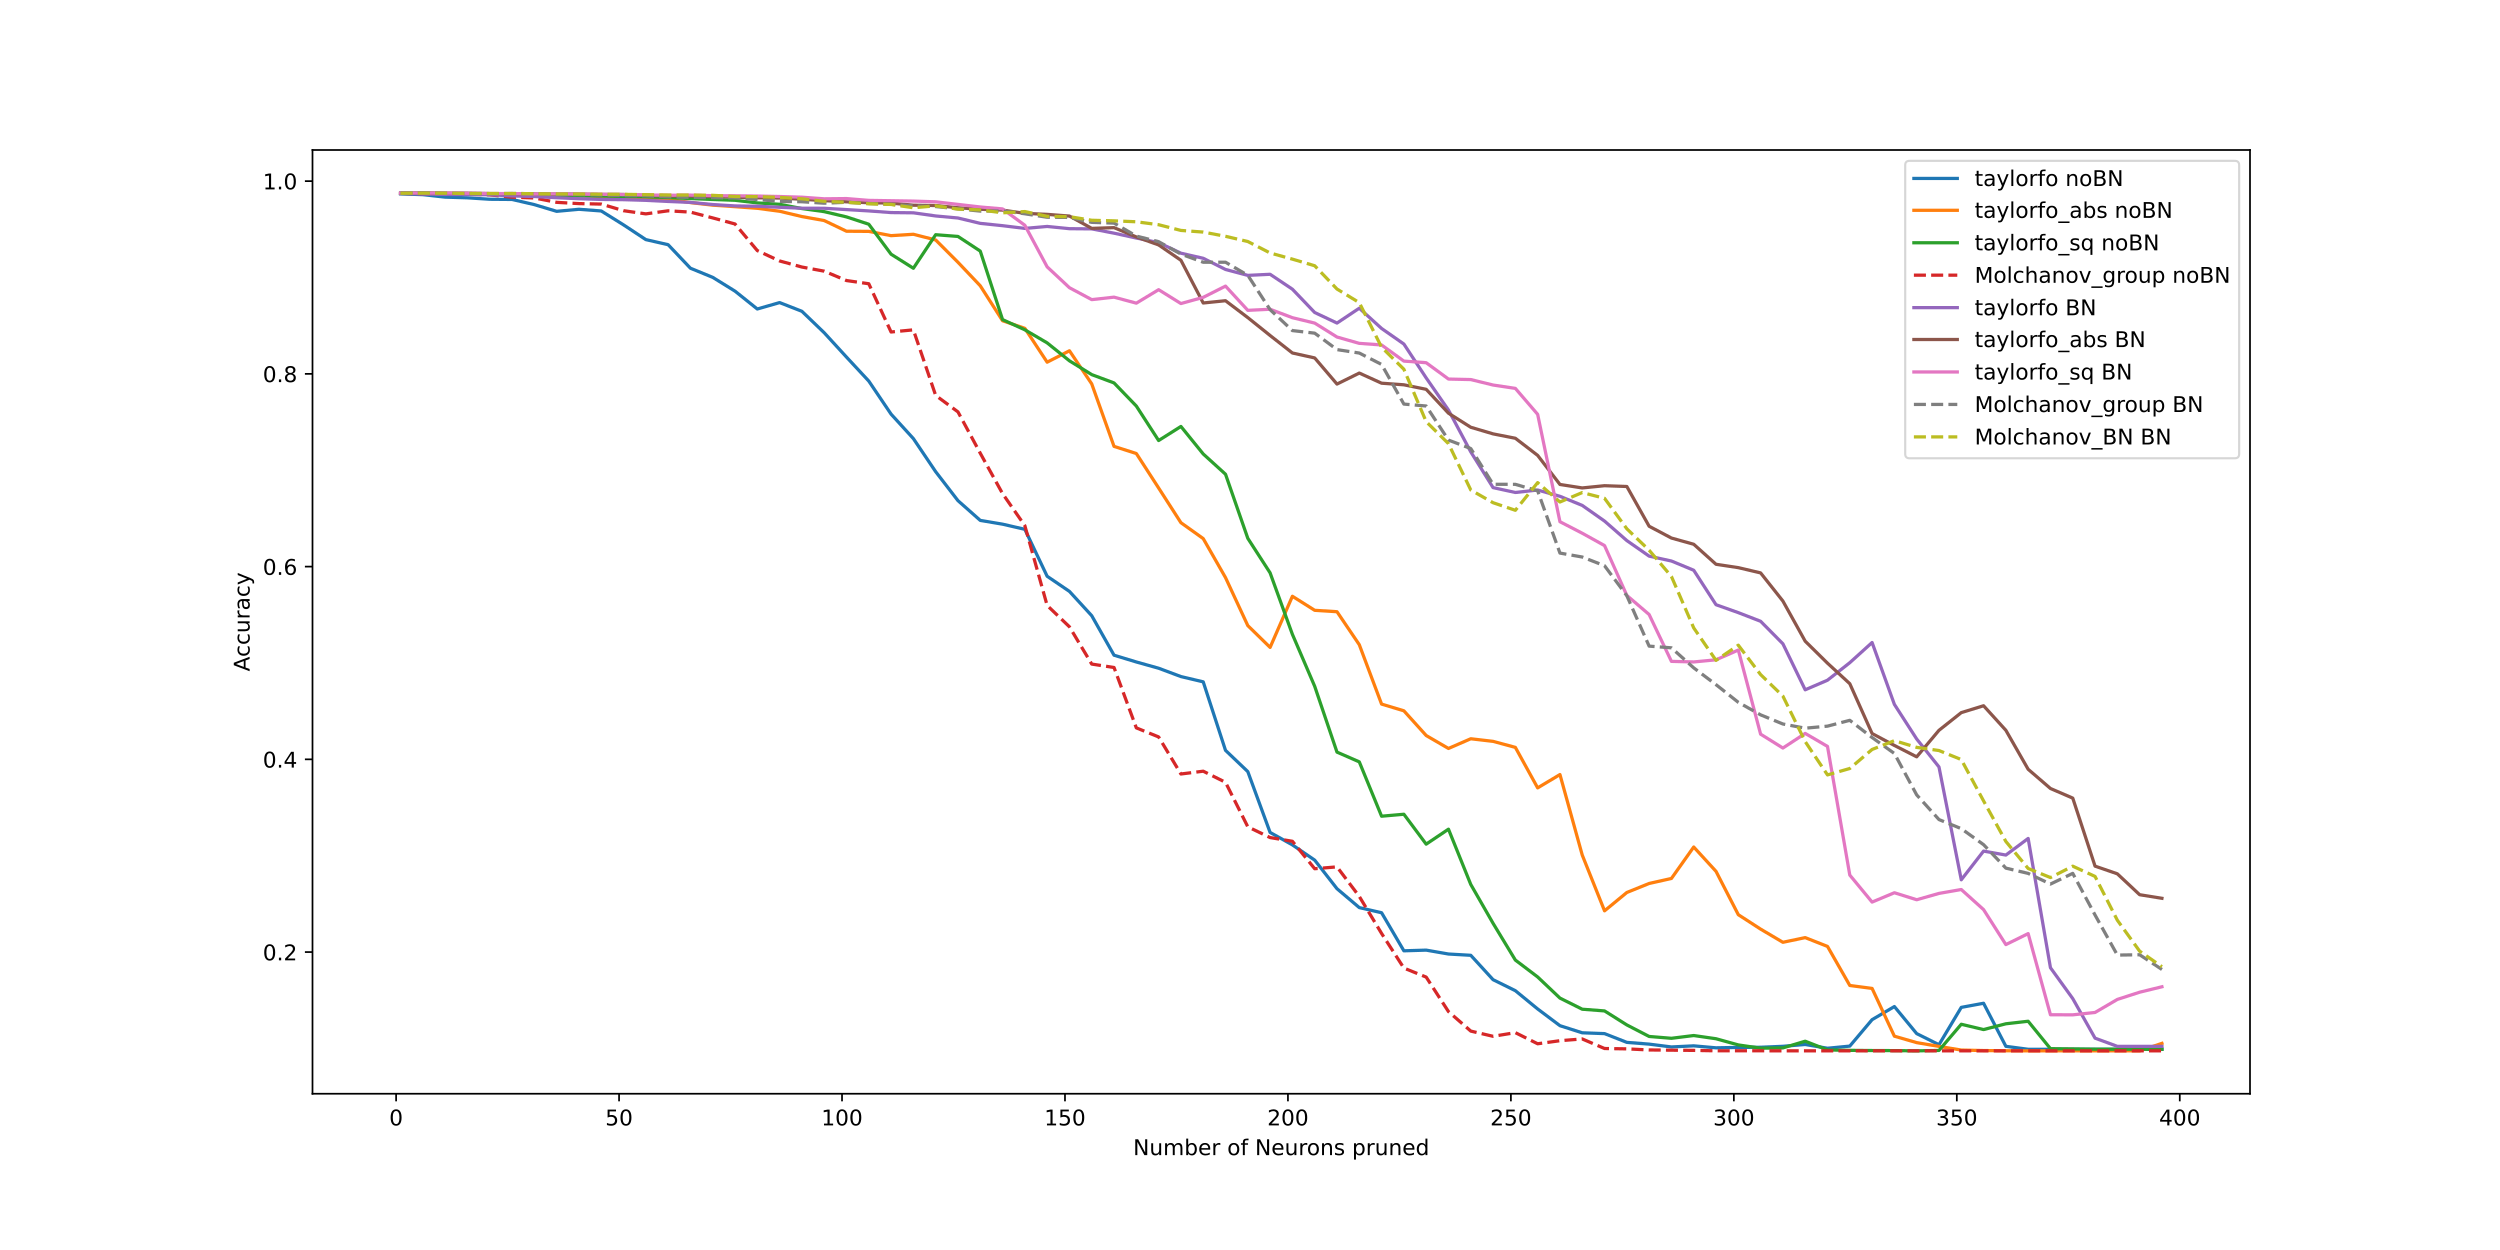 <?xml version="1.0" encoding="utf-8" standalone="no"?>
<!DOCTYPE svg PUBLIC "-//W3C//DTD SVG 1.1//EN"
  "http://www.w3.org/Graphics/SVG/1.1/DTD/svg11.dtd">
<!-- Created with matplotlib (https://matplotlib.org/) -->
<svg height="576pt" version="1.1" viewBox="0 0 1152 576" width="1152pt" xmlns="http://www.w3.org/2000/svg" xmlns:xlink="http://www.w3.org/1999/xlink">
 <defs>
  <style type="text/css">
*{stroke-linecap:butt;stroke-linejoin:round;}
  </style>
 </defs>
 <g id="figure_1">
  <g id="patch_1">
   <path d="M 0 576 
L 1152 576 
L 1152 0 
L 0 0 
z
" style="fill:#ffffff;"/>
  </g>
  <g id="axes_1">
   <g id="patch_2">
    <path d="M 144 504 
L 1036.8 504 
L 1036.8 69.12 
L 144 69.12 
z
" style="fill:#ffffff;"/>
   </g>
   <g id="matplotlib.axis_1">
    <g id="xtick_1">
     <g id="line2d_1">
      <defs>
       <path d="M 0 0 
L 0 3.5 
" id="mf70b13ac84" style="stroke:#000000;stroke-width:0.8;"/>
      </defs>
      <g>
       <use style="stroke:#000000;stroke-width:0.8;" x="182.527" xlink:href="#mf70b13ac84" y="504"/>
      </g>
     </g>
     <g id="text_1">
      <!-- 0 -->
      <defs>
       <path d="M 31.781 66.406 
Q 24.172 66.406 20.328 58.906 
Q 16.5 51.422 16.5 36.375 
Q 16.5 21.391 20.328 13.891 
Q 24.172 6.391 31.781 6.391 
Q 39.453 6.391 43.281 13.891 
Q 47.125 21.391 47.125 36.375 
Q 47.125 51.422 43.281 58.906 
Q 39.453 66.406 31.781 66.406 
z
M 31.781 74.219 
Q 44.047 74.219 50.516 64.516 
Q 56.984 54.828 56.984 36.375 
Q 56.984 17.969 50.516 8.266 
Q 44.047 -1.422 31.781 -1.422 
Q 19.531 -1.422 13.062 8.266 
Q 6.594 17.969 6.594 36.375 
Q 6.594 54.828 13.062 64.516 
Q 19.531 74.219 31.781 74.219 
z
" id="DejaVuSans-48"/>
      </defs>
      <g transform="translate(179.346 518.598)scale(0.1 -0.1)">
       <use xlink:href="#DejaVuSans-48"/>
      </g>
     </g>
    </g>
    <g id="xtick_2">
     <g id="line2d_2">
      <g>
       <use style="stroke:#000000;stroke-width:0.8;" x="285.266" xlink:href="#mf70b13ac84" y="504"/>
      </g>
     </g>
     <g id="text_2">
      <!-- 50 -->
      <defs>
       <path d="M 10.797 72.906 
L 49.516 72.906 
L 49.516 64.594 
L 19.828 64.594 
L 19.828 46.734 
Q 21.969 47.469 24.109 47.828 
Q 26.266 48.188 28.422 48.188 
Q 40.625 48.188 47.75 41.5 
Q 54.891 34.812 54.891 23.391 
Q 54.891 11.625 47.562 5.094 
Q 40.234 -1.422 26.906 -1.422 
Q 22.312 -1.422 17.547 -0.641 
Q 12.797 0.141 7.719 1.703 
L 7.719 11.625 
Q 12.109 9.234 16.797 8.062 
Q 21.484 6.891 26.703 6.891 
Q 35.156 6.891 40.078 11.328 
Q 45.016 15.766 45.016 23.391 
Q 45.016 31 40.078 35.438 
Q 35.156 39.891 26.703 39.891 
Q 22.75 39.891 18.812 39.016 
Q 14.891 38.141 10.797 36.281 
z
" id="DejaVuSans-53"/>
      </defs>
      <g transform="translate(278.903 518.598)scale(0.1 -0.1)">
       <use xlink:href="#DejaVuSans-53"/>
       <use x="63.623" xlink:href="#DejaVuSans-48"/>
      </g>
     </g>
    </g>
    <g id="xtick_3">
     <g id="line2d_3">
      <g>
       <use style="stroke:#000000;stroke-width:0.8;" x="388.005" xlink:href="#mf70b13ac84" y="504"/>
      </g>
     </g>
     <g id="text_3">
      <!-- 100 -->
      <defs>
       <path d="M 12.406 8.297 
L 28.516 8.297 
L 28.516 63.922 
L 10.984 60.406 
L 10.984 69.391 
L 28.422 72.906 
L 38.281 72.906 
L 38.281 8.297 
L 54.391 8.297 
L 54.391 0 
L 12.406 0 
z
" id="DejaVuSans-49"/>
      </defs>
      <g transform="translate(378.461 518.598)scale(0.1 -0.1)">
       <use xlink:href="#DejaVuSans-49"/>
       <use x="63.623" xlink:href="#DejaVuSans-48"/>
       <use x="127.246" xlink:href="#DejaVuSans-48"/>
      </g>
     </g>
    </g>
    <g id="xtick_4">
     <g id="line2d_4">
      <g>
       <use style="stroke:#000000;stroke-width:0.8;" x="490.743" xlink:href="#mf70b13ac84" y="504"/>
      </g>
     </g>
     <g id="text_4">
      <!-- 150 -->
      <g transform="translate(481.2 518.598)scale(0.1 -0.1)">
       <use xlink:href="#DejaVuSans-49"/>
       <use x="63.623" xlink:href="#DejaVuSans-53"/>
       <use x="127.246" xlink:href="#DejaVuSans-48"/>
      </g>
     </g>
    </g>
    <g id="xtick_5">
     <g id="line2d_5">
      <g>
       <use style="stroke:#000000;stroke-width:0.8;" x="593.482" xlink:href="#mf70b13ac84" y="504"/>
      </g>
     </g>
     <g id="text_5">
      <!-- 200 -->
      <defs>
       <path d="M 19.188 8.297 
L 53.609 8.297 
L 53.609 0 
L 7.328 0 
L 7.328 8.297 
Q 12.938 14.109 22.625 23.891 
Q 32.328 33.688 34.812 36.531 
Q 39.547 41.844 41.422 45.531 
Q 43.312 49.219 43.312 52.781 
Q 43.312 58.594 39.234 62.25 
Q 35.156 65.922 28.609 65.922 
Q 23.969 65.922 18.812 64.312 
Q 13.672 62.703 7.812 59.422 
L 7.812 69.391 
Q 13.766 71.781 18.938 73 
Q 24.125 74.219 28.422 74.219 
Q 39.75 74.219 46.484 68.547 
Q 53.219 62.891 53.219 53.422 
Q 53.219 48.922 51.531 44.891 
Q 49.859 40.875 45.406 35.406 
Q 44.188 33.984 37.641 27.219 
Q 31.109 20.453 19.188 8.297 
z
" id="DejaVuSans-50"/>
      </defs>
      <g transform="translate(583.938 518.598)scale(0.1 -0.1)">
       <use xlink:href="#DejaVuSans-50"/>
       <use x="63.623" xlink:href="#DejaVuSans-48"/>
       <use x="127.246" xlink:href="#DejaVuSans-48"/>
      </g>
     </g>
    </g>
    <g id="xtick_6">
     <g id="line2d_6">
      <g>
       <use style="stroke:#000000;stroke-width:0.8;" x="696.221" xlink:href="#mf70b13ac84" y="504"/>
      </g>
     </g>
     <g id="text_6">
      <!-- 250 -->
      <g transform="translate(686.677 518.598)scale(0.1 -0.1)">
       <use xlink:href="#DejaVuSans-50"/>
       <use x="63.623" xlink:href="#DejaVuSans-53"/>
       <use x="127.246" xlink:href="#DejaVuSans-48"/>
      </g>
     </g>
    </g>
    <g id="xtick_7">
     <g id="line2d_7">
      <g>
       <use style="stroke:#000000;stroke-width:0.8;" x="798.96" xlink:href="#mf70b13ac84" y="504"/>
      </g>
     </g>
     <g id="text_7">
      <!-- 300 -->
      <defs>
       <path d="M 40.578 39.312 
Q 47.656 37.797 51.625 33 
Q 55.609 28.219 55.609 21.188 
Q 55.609 10.406 48.188 4.484 
Q 40.766 -1.422 27.094 -1.422 
Q 22.516 -1.422 17.656 -0.516 
Q 12.797 0.391 7.625 2.203 
L 7.625 11.719 
Q 11.719 9.328 16.594 8.109 
Q 21.484 6.891 26.812 6.891 
Q 36.078 6.891 40.938 10.547 
Q 45.797 14.203 45.797 21.188 
Q 45.797 27.641 41.281 31.266 
Q 36.766 34.906 28.719 34.906 
L 20.219 34.906 
L 20.219 43.016 
L 29.109 43.016 
Q 36.375 43.016 40.234 45.922 
Q 44.094 48.828 44.094 54.297 
Q 44.094 59.906 40.109 62.906 
Q 36.141 65.922 28.719 65.922 
Q 24.656 65.922 20.016 65.031 
Q 15.375 64.156 9.812 62.312 
L 9.812 71.094 
Q 15.438 72.656 20.344 73.438 
Q 25.25 74.219 29.594 74.219 
Q 40.828 74.219 47.359 69.109 
Q 53.906 64.016 53.906 55.328 
Q 53.906 49.266 50.438 45.094 
Q 46.969 40.922 40.578 39.312 
z
" id="DejaVuSans-51"/>
      </defs>
      <g transform="translate(789.416 518.598)scale(0.1 -0.1)">
       <use xlink:href="#DejaVuSans-51"/>
       <use x="63.623" xlink:href="#DejaVuSans-48"/>
       <use x="127.246" xlink:href="#DejaVuSans-48"/>
      </g>
     </g>
    </g>
    <g id="xtick_8">
     <g id="line2d_8">
      <g>
       <use style="stroke:#000000;stroke-width:0.8;" x="901.699" xlink:href="#mf70b13ac84" y="504"/>
      </g>
     </g>
     <g id="text_8">
      <!-- 350 -->
      <g transform="translate(892.155 518.598)scale(0.1 -0.1)">
       <use xlink:href="#DejaVuSans-51"/>
       <use x="63.623" xlink:href="#DejaVuSans-53"/>
       <use x="127.246" xlink:href="#DejaVuSans-48"/>
      </g>
     </g>
    </g>
    <g id="xtick_9">
     <g id="line2d_9">
      <g>
       <use style="stroke:#000000;stroke-width:0.8;" x="1004.437" xlink:href="#mf70b13ac84" y="504"/>
      </g>
     </g>
     <g id="text_9">
      <!-- 400 -->
      <defs>
       <path d="M 37.797 64.312 
L 12.891 25.391 
L 37.797 25.391 
z
M 35.203 72.906 
L 47.609 72.906 
L 47.609 25.391 
L 58.016 25.391 
L 58.016 17.188 
L 47.609 17.188 
L 47.609 0 
L 37.797 0 
L 37.797 17.188 
L 4.891 17.188 
L 4.891 26.703 
z
" id="DejaVuSans-52"/>
      </defs>
      <g transform="translate(994.894 518.598)scale(0.1 -0.1)">
       <use xlink:href="#DejaVuSans-52"/>
       <use x="63.623" xlink:href="#DejaVuSans-48"/>
       <use x="127.246" xlink:href="#DejaVuSans-48"/>
      </g>
     </g>
    </g>
    <g id="text_10">
     <!-- Number of Neurons pruned -->
     <defs>
      <path d="M 9.812 72.906 
L 23.094 72.906 
L 55.422 11.922 
L 55.422 72.906 
L 64.984 72.906 
L 64.984 0 
L 51.703 0 
L 19.391 60.984 
L 19.391 0 
L 9.812 0 
z
" id="DejaVuSans-78"/>
      <path d="M 8.5 21.578 
L 8.5 54.688 
L 17.484 54.688 
L 17.484 21.922 
Q 17.484 14.156 20.5 10.266 
Q 23.531 6.391 29.594 6.391 
Q 36.859 6.391 41.078 11.031 
Q 45.312 15.672 45.312 23.688 
L 45.312 54.688 
L 54.297 54.688 
L 54.297 0 
L 45.312 0 
L 45.312 8.406 
Q 42.047 3.422 37.719 1 
Q 33.406 -1.422 27.688 -1.422 
Q 18.266 -1.422 13.375 4.438 
Q 8.5 10.297 8.5 21.578 
z
M 31.109 56 
z
" id="DejaVuSans-117"/>
      <path d="M 52 44.188 
Q 55.375 50.25 60.062 53.125 
Q 64.75 56 71.094 56 
Q 79.641 56 84.281 50.016 
Q 88.922 44.047 88.922 33.016 
L 88.922 0 
L 79.891 0 
L 79.891 32.719 
Q 79.891 40.578 77.094 44.375 
Q 74.312 48.188 68.609 48.188 
Q 61.625 48.188 57.562 43.547 
Q 53.516 38.922 53.516 30.906 
L 53.516 0 
L 44.484 0 
L 44.484 32.719 
Q 44.484 40.625 41.703 44.406 
Q 38.922 48.188 33.109 48.188 
Q 26.219 48.188 22.156 43.531 
Q 18.109 38.875 18.109 30.906 
L 18.109 0 
L 9.078 0 
L 9.078 54.688 
L 18.109 54.688 
L 18.109 46.188 
Q 21.188 51.219 25.484 53.609 
Q 29.781 56 35.688 56 
Q 41.656 56 45.828 52.969 
Q 50 49.953 52 44.188 
z
" id="DejaVuSans-109"/>
      <path d="M 48.688 27.297 
Q 48.688 37.203 44.609 42.844 
Q 40.531 48.484 33.406 48.484 
Q 26.266 48.484 22.188 42.844 
Q 18.109 37.203 18.109 27.297 
Q 18.109 17.391 22.188 11.75 
Q 26.266 6.109 33.406 6.109 
Q 40.531 6.109 44.609 11.75 
Q 48.688 17.391 48.688 27.297 
z
M 18.109 46.391 
Q 20.953 51.266 25.266 53.625 
Q 29.594 56 35.594 56 
Q 45.562 56 51.781 48.094 
Q 58.016 40.188 58.016 27.297 
Q 58.016 14.406 51.781 6.484 
Q 45.562 -1.422 35.594 -1.422 
Q 29.594 -1.422 25.266 0.953 
Q 20.953 3.328 18.109 8.203 
L 18.109 0 
L 9.078 0 
L 9.078 75.984 
L 18.109 75.984 
z
" id="DejaVuSans-98"/>
      <path d="M 56.203 29.594 
L 56.203 25.203 
L 14.891 25.203 
Q 15.484 15.922 20.484 11.062 
Q 25.484 6.203 34.422 6.203 
Q 39.594 6.203 44.453 7.469 
Q 49.312 8.734 54.109 11.281 
L 54.109 2.781 
Q 49.266 0.734 44.188 -0.344 
Q 39.109 -1.422 33.891 -1.422 
Q 20.797 -1.422 13.156 6.188 
Q 5.516 13.812 5.516 26.812 
Q 5.516 40.234 12.766 48.109 
Q 20.016 56 32.328 56 
Q 43.359 56 49.781 48.891 
Q 56.203 41.797 56.203 29.594 
z
M 47.219 32.234 
Q 47.125 39.594 43.094 43.984 
Q 39.062 48.391 32.422 48.391 
Q 24.906 48.391 20.391 44.141 
Q 15.875 39.891 15.188 32.172 
z
" id="DejaVuSans-101"/>
      <path d="M 41.109 46.297 
Q 39.594 47.172 37.812 47.578 
Q 36.031 48 33.891 48 
Q 26.266 48 22.188 43.047 
Q 18.109 38.094 18.109 28.812 
L 18.109 0 
L 9.078 0 
L 9.078 54.688 
L 18.109 54.688 
L 18.109 46.188 
Q 20.953 51.172 25.484 53.578 
Q 30.031 56 36.531 56 
Q 37.453 56 38.578 55.875 
Q 39.703 55.766 41.062 55.516 
z
" id="DejaVuSans-114"/>
      <path id="DejaVuSans-32"/>
      <path d="M 30.609 48.391 
Q 23.391 48.391 19.188 42.75 
Q 14.984 37.109 14.984 27.297 
Q 14.984 17.484 19.156 11.844 
Q 23.344 6.203 30.609 6.203 
Q 37.797 6.203 41.984 11.859 
Q 46.188 17.531 46.188 27.297 
Q 46.188 37.016 41.984 42.703 
Q 37.797 48.391 30.609 48.391 
z
M 30.609 56 
Q 42.328 56 49.016 48.375 
Q 55.719 40.766 55.719 27.297 
Q 55.719 13.875 49.016 6.219 
Q 42.328 -1.422 30.609 -1.422 
Q 18.844 -1.422 12.172 6.219 
Q 5.516 13.875 5.516 27.297 
Q 5.516 40.766 12.172 48.375 
Q 18.844 56 30.609 56 
z
" id="DejaVuSans-111"/>
      <path d="M 37.109 75.984 
L 37.109 68.5 
L 28.516 68.5 
Q 23.688 68.5 21.797 66.547 
Q 19.922 64.594 19.922 59.516 
L 19.922 54.688 
L 34.719 54.688 
L 34.719 47.703 
L 19.922 47.703 
L 19.922 0 
L 10.891 0 
L 10.891 47.703 
L 2.297 47.703 
L 2.297 54.688 
L 10.891 54.688 
L 10.891 58.5 
Q 10.891 67.625 15.141 71.797 
Q 19.391 75.984 28.609 75.984 
z
" id="DejaVuSans-102"/>
      <path d="M 54.891 33.016 
L 54.891 0 
L 45.906 0 
L 45.906 32.719 
Q 45.906 40.484 42.875 44.328 
Q 39.844 48.188 33.797 48.188 
Q 26.516 48.188 22.312 43.547 
Q 18.109 38.922 18.109 30.906 
L 18.109 0 
L 9.078 0 
L 9.078 54.688 
L 18.109 54.688 
L 18.109 46.188 
Q 21.344 51.125 25.703 53.562 
Q 30.078 56 35.797 56 
Q 45.219 56 50.047 50.172 
Q 54.891 44.344 54.891 33.016 
z
" id="DejaVuSans-110"/>
      <path d="M 44.281 53.078 
L 44.281 44.578 
Q 40.484 46.531 36.375 47.5 
Q 32.281 48.484 27.875 48.484 
Q 21.188 48.484 17.844 46.438 
Q 14.5 44.391 14.5 40.281 
Q 14.5 37.156 16.891 35.375 
Q 19.281 33.594 26.516 31.984 
L 29.594 31.297 
Q 39.156 29.25 43.188 25.516 
Q 47.219 21.781 47.219 15.094 
Q 47.219 7.469 41.188 3.016 
Q 35.156 -1.422 24.609 -1.422 
Q 20.219 -1.422 15.453 -0.562 
Q 10.688 0.297 5.422 2 
L 5.422 11.281 
Q 10.406 8.688 15.234 7.391 
Q 20.062 6.109 24.812 6.109 
Q 31.156 6.109 34.562 8.281 
Q 37.984 10.453 37.984 14.406 
Q 37.984 18.062 35.516 20.016 
Q 33.062 21.969 24.703 23.781 
L 21.578 24.516 
Q 13.234 26.266 9.516 29.906 
Q 5.812 33.547 5.812 39.891 
Q 5.812 47.609 11.281 51.797 
Q 16.75 56 26.812 56 
Q 31.781 56 36.172 55.266 
Q 40.578 54.547 44.281 53.078 
z
" id="DejaVuSans-115"/>
      <path d="M 18.109 8.203 
L 18.109 -20.797 
L 9.078 -20.797 
L 9.078 54.688 
L 18.109 54.688 
L 18.109 46.391 
Q 20.953 51.266 25.266 53.625 
Q 29.594 56 35.594 56 
Q 45.562 56 51.781 48.094 
Q 58.016 40.188 58.016 27.297 
Q 58.016 14.406 51.781 6.484 
Q 45.562 -1.422 35.594 -1.422 
Q 29.594 -1.422 25.266 0.953 
Q 20.953 3.328 18.109 8.203 
z
M 48.688 27.297 
Q 48.688 37.203 44.609 42.844 
Q 40.531 48.484 33.406 48.484 
Q 26.266 48.484 22.188 42.844 
Q 18.109 37.203 18.109 27.297 
Q 18.109 17.391 22.188 11.75 
Q 26.266 6.109 33.406 6.109 
Q 40.531 6.109 44.609 11.75 
Q 48.688 17.391 48.688 27.297 
z
" id="DejaVuSans-112"/>
      <path d="M 45.406 46.391 
L 45.406 75.984 
L 54.391 75.984 
L 54.391 0 
L 45.406 0 
L 45.406 8.203 
Q 42.578 3.328 38.25 0.953 
Q 33.938 -1.422 27.875 -1.422 
Q 17.969 -1.422 11.734 6.484 
Q 5.516 14.406 5.516 27.297 
Q 5.516 40.188 11.734 48.094 
Q 17.969 56 27.875 56 
Q 33.938 56 38.25 53.625 
Q 42.578 51.266 45.406 46.391 
z
M 14.797 27.297 
Q 14.797 17.391 18.875 11.75 
Q 22.953 6.109 30.078 6.109 
Q 37.203 6.109 41.297 11.75 
Q 45.406 17.391 45.406 27.297 
Q 45.406 37.203 41.297 42.844 
Q 37.203 48.484 30.078 48.484 
Q 22.953 48.484 18.875 42.844 
Q 14.797 37.203 14.797 27.297 
z
" id="DejaVuSans-100"/>
     </defs>
     <g transform="translate(522.148 532.277)scale(0.1 -0.1)">
      <use xlink:href="#DejaVuSans-78"/>
      <use x="74.805" xlink:href="#DejaVuSans-117"/>
      <use x="138.184" xlink:href="#DejaVuSans-109"/>
      <use x="235.596" xlink:href="#DejaVuSans-98"/>
      <use x="299.072" xlink:href="#DejaVuSans-101"/>
      <use x="360.596" xlink:href="#DejaVuSans-114"/>
      <use x="401.709" xlink:href="#DejaVuSans-32"/>
      <use x="433.496" xlink:href="#DejaVuSans-111"/>
      <use x="494.678" xlink:href="#DejaVuSans-102"/>
      <use x="529.883" xlink:href="#DejaVuSans-32"/>
      <use x="561.67" xlink:href="#DejaVuSans-78"/>
      <use x="636.475" xlink:href="#DejaVuSans-101"/>
      <use x="697.998" xlink:href="#DejaVuSans-117"/>
      <use x="761.377" xlink:href="#DejaVuSans-114"/>
      <use x="800.24" xlink:href="#DejaVuSans-111"/>
      <use x="861.422" xlink:href="#DejaVuSans-110"/>
      <use x="924.801" xlink:href="#DejaVuSans-115"/>
      <use x="976.9" xlink:href="#DejaVuSans-32"/>
      <use x="1008.688" xlink:href="#DejaVuSans-112"/>
      <use x="1072.164" xlink:href="#DejaVuSans-114"/>
      <use x="1113.277" xlink:href="#DejaVuSans-117"/>
      <use x="1176.656" xlink:href="#DejaVuSans-110"/>
      <use x="1240.035" xlink:href="#DejaVuSans-101"/>
      <use x="1301.559" xlink:href="#DejaVuSans-100"/>
     </g>
    </g>
   </g>
   <g id="matplotlib.axis_2">
    <g id="ytick_1">
     <g id="line2d_10">
      <defs>
       <path d="M 0 0 
L -3.5 0 
" id="mbac5bd02a9" style="stroke:#000000;stroke-width:0.8;"/>
      </defs>
      <g>
       <use style="stroke:#000000;stroke-width:0.8;" x="144" xlink:href="#mbac5bd02a9" y="438.722"/>
      </g>
     </g>
     <g id="text_11">
      <!-- 0.2 -->
      <defs>
       <path d="M 10.688 12.406 
L 21 12.406 
L 21 0 
L 10.688 0 
z
" id="DejaVuSans-46"/>
      </defs>
      <g transform="translate(121.097 442.522)scale(0.1 -0.1)">
       <use xlink:href="#DejaVuSans-48"/>
       <use x="63.623" xlink:href="#DejaVuSans-46"/>
       <use x="95.41" xlink:href="#DejaVuSans-50"/>
      </g>
     </g>
    </g>
    <g id="ytick_2">
     <g id="line2d_11">
      <g>
       <use style="stroke:#000000;stroke-width:0.8;" x="144" xlink:href="#mbac5bd02a9" y="349.907"/>
      </g>
     </g>
     <g id="text_12">
      <!-- 0.4 -->
      <g transform="translate(121.097 353.707)scale(0.1 -0.1)">
       <use xlink:href="#DejaVuSans-48"/>
       <use x="63.623" xlink:href="#DejaVuSans-46"/>
       <use x="95.41" xlink:href="#DejaVuSans-52"/>
      </g>
     </g>
    </g>
    <g id="ytick_3">
     <g id="line2d_12">
      <g>
       <use style="stroke:#000000;stroke-width:0.8;" x="144" xlink:href="#mbac5bd02a9" y="261.092"/>
      </g>
     </g>
     <g id="text_13">
      <!-- 0.6 -->
      <defs>
       <path d="M 33.016 40.375 
Q 26.375 40.375 22.484 35.828 
Q 18.609 31.297 18.609 23.391 
Q 18.609 15.531 22.484 10.953 
Q 26.375 6.391 33.016 6.391 
Q 39.656 6.391 43.531 10.953 
Q 47.406 15.531 47.406 23.391 
Q 47.406 31.297 43.531 35.828 
Q 39.656 40.375 33.016 40.375 
z
M 52.594 71.297 
L 52.594 62.312 
Q 48.875 64.062 45.094 64.984 
Q 41.312 65.922 37.594 65.922 
Q 27.828 65.922 22.672 59.328 
Q 17.531 52.734 16.797 39.406 
Q 19.672 43.656 24.016 45.922 
Q 28.375 48.188 33.594 48.188 
Q 44.578 48.188 50.953 41.516 
Q 57.328 34.859 57.328 23.391 
Q 57.328 12.156 50.688 5.359 
Q 44.047 -1.422 33.016 -1.422 
Q 20.359 -1.422 13.672 8.266 
Q 6.984 17.969 6.984 36.375 
Q 6.984 53.656 15.188 63.938 
Q 23.391 74.219 37.203 74.219 
Q 40.922 74.219 44.703 73.484 
Q 48.484 72.75 52.594 71.297 
z
" id="DejaVuSans-54"/>
      </defs>
      <g transform="translate(121.097 264.891)scale(0.1 -0.1)">
       <use xlink:href="#DejaVuSans-48"/>
       <use x="63.623" xlink:href="#DejaVuSans-46"/>
       <use x="95.41" xlink:href="#DejaVuSans-54"/>
      </g>
     </g>
    </g>
    <g id="ytick_4">
     <g id="line2d_13">
      <g>
       <use style="stroke:#000000;stroke-width:0.8;" x="144" xlink:href="#mbac5bd02a9" y="172.277"/>
      </g>
     </g>
     <g id="text_14">
      <!-- 0.8 -->
      <defs>
       <path d="M 31.781 34.625 
Q 24.75 34.625 20.719 30.859 
Q 16.703 27.094 16.703 20.516 
Q 16.703 13.922 20.719 10.156 
Q 24.75 6.391 31.781 6.391 
Q 38.812 6.391 42.859 10.172 
Q 46.922 13.969 46.922 20.516 
Q 46.922 27.094 42.891 30.859 
Q 38.875 34.625 31.781 34.625 
z
M 21.922 38.812 
Q 15.578 40.375 12.031 44.719 
Q 8.5 49.078 8.5 55.328 
Q 8.5 64.062 14.719 69.141 
Q 20.953 74.219 31.781 74.219 
Q 42.672 74.219 48.875 69.141 
Q 55.078 64.062 55.078 55.328 
Q 55.078 49.078 51.531 44.719 
Q 48 40.375 41.703 38.812 
Q 48.828 37.156 52.797 32.312 
Q 56.781 27.484 56.781 20.516 
Q 56.781 9.906 50.312 4.234 
Q 43.844 -1.422 31.781 -1.422 
Q 19.734 -1.422 13.25 4.234 
Q 6.781 9.906 6.781 20.516 
Q 6.781 27.484 10.781 32.312 
Q 14.797 37.156 21.922 38.812 
z
M 18.312 54.391 
Q 18.312 48.734 21.844 45.562 
Q 25.391 42.391 31.781 42.391 
Q 38.141 42.391 41.719 45.562 
Q 45.312 48.734 45.312 54.391 
Q 45.312 60.062 41.719 63.234 
Q 38.141 66.406 31.781 66.406 
Q 25.391 66.406 21.844 63.234 
Q 18.312 60.062 18.312 54.391 
z
" id="DejaVuSans-56"/>
      </defs>
      <g transform="translate(121.097 176.076)scale(0.1 -0.1)">
       <use xlink:href="#DejaVuSans-48"/>
       <use x="63.623" xlink:href="#DejaVuSans-46"/>
       <use x="95.41" xlink:href="#DejaVuSans-56"/>
      </g>
     </g>
    </g>
    <g id="ytick_5">
     <g id="line2d_14">
      <g>
       <use style="stroke:#000000;stroke-width:0.8;" x="144" xlink:href="#mbac5bd02a9" y="83.462"/>
      </g>
     </g>
     <g id="text_15">
      <!-- 1.0 -->
      <g transform="translate(121.097 87.261)scale(0.1 -0.1)">
       <use xlink:href="#DejaVuSans-49"/>
       <use x="63.623" xlink:href="#DejaVuSans-46"/>
       <use x="95.41" xlink:href="#DejaVuSans-48"/>
      </g>
     </g>
    </g>
    <g id="text_16">
     <!-- Accuracy -->
     <defs>
      <path d="M 34.188 63.188 
L 20.797 26.906 
L 47.609 26.906 
z
M 28.609 72.906 
L 39.797 72.906 
L 67.578 0 
L 57.328 0 
L 50.688 18.703 
L 17.828 18.703 
L 11.188 0 
L 0.781 0 
z
" id="DejaVuSans-65"/>
      <path d="M 48.781 52.594 
L 48.781 44.188 
Q 44.969 46.297 41.141 47.344 
Q 37.312 48.391 33.406 48.391 
Q 24.656 48.391 19.812 42.844 
Q 14.984 37.312 14.984 27.297 
Q 14.984 17.281 19.812 11.734 
Q 24.656 6.203 33.406 6.203 
Q 37.312 6.203 41.141 7.25 
Q 44.969 8.297 48.781 10.406 
L 48.781 2.094 
Q 45.016 0.344 40.984 -0.531 
Q 36.969 -1.422 32.422 -1.422 
Q 20.062 -1.422 12.781 6.344 
Q 5.516 14.109 5.516 27.297 
Q 5.516 40.672 12.859 48.328 
Q 20.219 56 33.016 56 
Q 37.156 56 41.109 55.141 
Q 45.062 54.297 48.781 52.594 
z
" id="DejaVuSans-99"/>
      <path d="M 34.281 27.484 
Q 23.391 27.484 19.188 25 
Q 14.984 22.516 14.984 16.5 
Q 14.984 11.719 18.141 8.906 
Q 21.297 6.109 26.703 6.109 
Q 34.188 6.109 38.703 11.406 
Q 43.219 16.703 43.219 25.484 
L 43.219 27.484 
z
M 52.203 31.203 
L 52.203 0 
L 43.219 0 
L 43.219 8.297 
Q 40.141 3.328 35.547 0.953 
Q 30.953 -1.422 24.312 -1.422 
Q 15.922 -1.422 10.953 3.297 
Q 6 8.016 6 15.922 
Q 6 25.141 12.172 29.828 
Q 18.359 34.516 30.609 34.516 
L 43.219 34.516 
L 43.219 35.406 
Q 43.219 41.609 39.141 45 
Q 35.062 48.391 27.688 48.391 
Q 23 48.391 18.547 47.266 
Q 14.109 46.141 10.016 43.891 
L 10.016 52.203 
Q 14.938 54.109 19.578 55.047 
Q 24.219 56 28.609 56 
Q 40.484 56 46.344 49.844 
Q 52.203 43.703 52.203 31.203 
z
" id="DejaVuSans-97"/>
      <path d="M 32.172 -5.078 
Q 28.375 -14.844 24.75 -17.812 
Q 21.141 -20.797 15.094 -20.797 
L 7.906 -20.797 
L 7.906 -13.281 
L 13.188 -13.281 
Q 16.891 -13.281 18.938 -11.516 
Q 21 -9.766 23.484 -3.219 
L 25.094 0.875 
L 2.984 54.688 
L 12.5 54.688 
L 29.594 11.922 
L 46.688 54.688 
L 56.203 54.688 
z
" id="DejaVuSans-121"/>
     </defs>
     <g transform="translate(115.017 309.388)rotate(-90)scale(0.1 -0.1)">
      <use xlink:href="#DejaVuSans-65"/>
      <use x="66.658" xlink:href="#DejaVuSans-99"/>
      <use x="121.639" xlink:href="#DejaVuSans-99"/>
      <use x="176.619" xlink:href="#DejaVuSans-117"/>
      <use x="239.998" xlink:href="#DejaVuSans-114"/>
      <use x="281.111" xlink:href="#DejaVuSans-97"/>
      <use x="342.391" xlink:href="#DejaVuSans-99"/>
      <use x="397.371" xlink:href="#DejaVuSans-121"/>
     </g>
    </g>
   </g>
   <g id="line2d_15">
    <path clip-path="url(#p8fdc004136)" d="M 184.582 89.354 
L 194.856 89.694 
L 205.13 90.841 
L 215.403 91.152 
L 225.677 91.818 
L 235.951 91.907 
L 246.225 94.29 
L 256.499 97.377 
L 266.773 96.437 
L 277.047 97.214 
L 287.321 103.623 
L 297.594 110.41 
L 307.868 112.756 
L 318.142 123.592 
L 328.416 127.803 
L 338.69 134.161 
L 348.964 142.384 
L 359.238 139.43 
L 369.512 143.442 
L 379.786 153.323 
L 390.059 164.543 
L 400.333 175.6 
L 410.607 190.832 
L 420.881 202.112 
L 431.155 217.358 
L 441.429 230.703 
L 451.703 239.799 
L 461.977 241.538 
L 472.25 243.907 
L 482.524 265.54 
L 492.798 272.52 
L 503.072 283.725 
L 513.346 301.918 
L 523.62 305.041 
L 533.894 307.92 
L 544.168 311.761 
L 554.441 314.196 
L 564.715 345.77 
L 574.989 355.562 
L 585.263 383.59 
L 595.537 389.326 
L 605.811 396.35 
L 616.085 409.517 
L 626.359 418.221 
L 636.632 420.589 
L 646.906 438.13 
L 657.18 437.819 
L 667.454 439.611 
L 677.728 440.203 
L 688.002 451.438 
L 698.276 456.508 
L 708.55 464.93 
L 718.823 472.635 
L 729.097 475.914 
L 739.371 476.291 
L 749.645 480.325 
L 759.919 481.132 
L 770.193 482.434 
L 780.467 481.924 
L 790.741 482.834 
L 801.014 482.656 
L 811.288 482.575 
L 821.562 482.138 
L 831.836 481.294 
L 842.11 483.034 
L 852.384 482.042 
L 862.658 469.859 
L 872.932 463.82 
L 883.206 476.284 
L 893.479 481.405 
L 903.753 464.198 
L 914.027 462.303 
L 924.301 482.146 
L 934.575 483.507 
L 944.849 483.507 
L 955.123 483.507 
L 965.397 483.507 
L 975.67 483.507 
L 985.944 483.507 
L 996.218 483.507 
" style="fill:none;stroke:#1f77b4;stroke-linecap:square;stroke-width:1.5;"/>
   </g>
   <g id="line2d_16">
    <path clip-path="url(#p8fdc004136)" d="M 184.582 89.146 
L 194.856 89.132 
L 205.13 89.22 
L 215.403 89.294 
L 225.677 89.331 
L 235.951 89.62 
L 246.225 89.812 
L 256.499 90.086 
L 266.773 90.057 
L 277.047 90.649 
L 287.321 90.915 
L 297.594 91.618 
L 307.868 91.759 
L 318.142 93.35 
L 328.416 94.534 
L 338.69 95.238 
L 348.964 95.985 
L 359.238 97.347 
L 369.512 99.789 
L 379.786 101.632 
L 390.059 106.547 
L 400.333 106.621 
L 410.607 108.589 
L 420.881 107.953 
L 431.155 110.58 
L 441.429 120.853 
L 451.703 131.689 
L 461.977 147.801 
L 472.25 151.295 
L 482.524 166.889 
L 492.798 161.634 
L 503.072 176.903 
L 513.346 205.694 
L 523.62 208.98 
L 533.894 224.871 
L 544.168 240.857 
L 554.441 248.184 
L 564.715 266.162 
L 574.989 288.284 
L 585.263 298.321 
L 595.537 274.762 
L 605.811 281.231 
L 616.085 281.882 
L 626.359 297.077 
L 636.632 324.447 
L 646.906 327.541 
L 657.18 338.924 
L 667.454 344.889 
L 677.728 340.419 
L 688.002 341.618 
L 698.276 344.393 
L 708.55 363.052 
L 718.823 356.916 
L 729.097 394.011 
L 739.371 419.709 
L 749.645 411.256 
L 759.919 407.104 
L 770.193 404.795 
L 780.467 390.303 
L 790.741 401.524 
L 801.014 421.492 
L 811.288 428.139 
L 821.562 434.208 
L 831.836 432.054 
L 842.11 436.11 
L 852.384 454.11 
L 862.658 455.464 
L 872.932 477.475 
L 883.206 480.443 
L 893.479 482.183 
L 903.753 483.87 
L 914.027 484.092 
L 924.301 484.196 
L 934.575 484.218 
L 944.849 484.218 
L 955.123 484.218 
L 965.397 484.233 
L 975.67 484.233 
L 985.944 484.233 
L 996.218 480.784 
" style="fill:none;stroke:#ff7f0e;stroke-linecap:square;stroke-width:1.5;"/>
   </g>
   <g id="line2d_17">
    <path clip-path="url(#p8fdc004136)" d="M 184.582 89.08 
L 194.856 89.102 
L 205.13 89.257 
L 215.403 89.383 
L 225.677 89.442 
L 235.951 89.539 
L 246.225 89.812 
L 256.499 90.101 
L 266.773 90.331 
L 277.047 90.331 
L 287.321 90.523 
L 297.594 90.686 
L 307.868 91.034 
L 318.142 91.493 
L 328.416 91.922 
L 338.69 92.292 
L 348.964 93.506 
L 359.238 94.135 
L 369.512 96.103 
L 379.786 97.525 
L 390.059 99.952 
L 400.333 103.32 
L 410.607 117.138 
L 420.881 123.614 
L 431.155 108.153 
L 441.429 108.952 
L 451.703 115.709 
L 461.977 147.268 
L 472.25 151.983 
L 482.524 158 
L 492.798 166.267 
L 503.072 172.625 
L 513.346 176.459 
L 523.62 187.109 
L 533.894 202.992 
L 544.168 196.509 
L 554.441 209.187 
L 564.715 218.528 
L 574.989 248.059 
L 585.263 263.979 
L 595.537 292.303 
L 605.811 316.246 
L 616.085 346.577 
L 626.359 351.069 
L 636.632 376.108 
L 646.906 375.205 
L 657.18 388.986 
L 667.454 382.088 
L 677.728 407.556 
L 688.002 425.459 
L 698.276 442.401 
L 708.55 450.187 
L 718.823 459.927 
L 729.097 465.049 
L 739.371 465.833 
L 749.645 472.287 
L 759.919 477.601 
L 770.193 478.445 
L 780.467 477.172 
L 790.741 478.652 
L 801.014 481.502 
L 811.288 483.004 
L 821.562 482.871 
L 831.836 479.792 
L 842.11 483.803 
L 852.384 484.003 
L 862.658 484.085 
L 872.932 484.122 
L 883.206 484.233 
L 893.479 484.04 
L 903.753 471.976 
L 914.027 474.426 
L 924.301 471.762 
L 934.575 470.592 
L 944.849 483.234 
L 955.123 483.337 
L 965.397 483.47 
L 975.67 483.493 
L 985.944 483.5 
L 996.218 483.507 
" style="fill:none;stroke:#2ca02c;stroke-linecap:square;stroke-width:1.5;"/>
   </g>
   <g id="line2d_18">
    <path clip-path="url(#p8fdc004136)" d="M 184.582 89.117 
L 194.856 89.257 
L 205.13 89.376 
L 215.403 89.479 
L 225.677 89.79 
L 235.951 90.856 
L 246.225 91.226 
L 256.499 93.239 
L 266.773 93.817 
L 277.047 94.039 
L 287.321 97.088 
L 297.594 98.553 
L 307.868 97.14 
L 318.142 97.732 
L 328.416 100.411 
L 338.69 103.209 
L 348.964 115.473 
L 359.238 120.246 
L 369.512 123.051 
L 379.786 124.954 
L 390.059 129.276 
L 400.333 130.749 
L 410.607 152.982 
L 420.881 151.998 
L 431.155 182.21 
L 441.429 189.796 
L 451.703 208.839 
L 461.977 227.454 
L 472.25 242.234 
L 482.524 278.989 
L 492.798 288.832 
L 503.072 306.003 
L 513.346 307.58 
L 523.62 335.408 
L 533.894 339.575 
L 544.168 356.657 
L 554.441 355.369 
L 564.715 360.499 
L 574.989 380.993 
L 585.263 385.951 
L 595.537 387.661 
L 605.811 400.31 
L 616.085 399.451 
L 626.359 413.084 
L 636.632 430.13 
L 646.906 446.094 
L 657.18 450.239 
L 667.454 466.144 
L 677.728 475.122 
L 688.002 477.527 
L 698.276 475.847 
L 708.55 480.969 
L 718.823 479.555 
L 729.097 478.748 
L 739.371 483.152 
L 749.645 483.315 
L 759.919 483.818 
L 770.193 483.922 
L 780.467 484.018 
L 790.741 484.211 
L 801.014 484.203 
L 811.288 484.203 
L 821.562 484.233 
L 831.836 484.225 
L 842.11 484.233 
L 852.384 484.225 
L 862.658 484.233 
L 872.932 484.233 
L 883.206 484.233 
L 893.479 484.233 
L 903.753 484.233 
L 914.027 484.233 
L 924.301 484.233 
L 934.575 484.233 
L 944.849 484.233 
L 955.123 484.233 
L 965.397 484.233 
L 975.67 484.233 
L 985.944 484.233 
L 996.218 484.233 
" style="fill:none;stroke:#d62728;stroke-dasharray:5.55,2.4;stroke-dashoffset:0;stroke-width:1.5;"/>
   </g>
   <g id="line2d_19">
    <path clip-path="url(#p8fdc004136)" d="M 184.582 89.058 
L 194.856 89.361 
L 205.13 89.598 
L 215.403 89.664 
L 225.677 89.746 
L 235.951 90.286 
L 246.225 90.553 
L 256.499 91.115 
L 266.773 91.567 
L 277.047 91.9 
L 287.321 92.011 
L 297.594 92.321 
L 307.868 92.832 
L 318.142 93.269 
L 328.416 94.246 
L 338.69 94.882 
L 348.964 95.038 
L 359.238 95.519 
L 369.512 95.955 
L 379.786 95.97 
L 390.059 96.577 
L 400.333 97.191 
L 410.607 97.954 
L 420.881 98.065 
L 431.155 99.515 
L 441.429 100.455 
L 451.703 102.927 
L 461.977 103.993 
L 472.25 105.251 
L 482.524 104.348 
L 492.798 105.377 
L 503.072 105.466 
L 513.346 107.45 
L 523.62 109.692 
L 533.894 111.794 
L 544.168 116.679 
L 554.441 119.018 
L 564.715 124.169 
L 574.989 126.893 
L 585.263 126.389 
L 595.537 133.265 
L 605.811 144.004 
L 616.085 148.867 
L 626.359 142.021 
L 636.632 151.361 
L 646.906 158.533 
L 657.18 174.142 
L 667.454 188.952 
L 677.728 208.218 
L 688.002 224.693 
L 698.276 226.935 
L 708.55 225.803 
L 718.823 228.697 
L 729.097 232.893 
L 739.371 240.117 
L 749.645 249.102 
L 759.919 256.267 
L 770.193 258.517 
L 780.467 262.772 
L 790.741 278.655 
L 801.014 282.304 
L 811.288 286.286 
L 821.562 296.663 
L 831.836 317.86 
L 842.11 313.434 
L 852.384 305.367 
L 862.658 296.071 
L 872.932 324.58 
L 883.206 340.53 
L 893.479 353.408 
L 903.753 405.409 
L 914.027 392.183 
L 924.301 394.011 
L 934.575 386.359 
L 944.849 445.931 
L 955.123 460.156 
L 965.397 478.386 
L 975.67 482.16 
L 985.944 482.16 
L 996.218 482.16 
" style="fill:none;stroke:#9467bd;stroke-linecap:square;stroke-width:1.5;"/>
   </g>
   <g id="line2d_20">
    <path clip-path="url(#p8fdc004136)" d="M 184.582 89.058 
L 194.856 88.932 
L 205.13 89.013 
L 215.403 89.02 
L 225.677 89.183 
L 235.951 89.25 
L 246.225 89.361 
L 256.499 89.42 
L 266.773 89.42 
L 277.047 89.605 
L 287.321 89.598 
L 297.594 90.027 
L 307.868 90.331 
L 318.142 90.39 
L 328.416 90.56 
L 338.69 90.863 
L 348.964 91.152 
L 359.238 91.256 
L 369.512 91.803 
L 379.786 92.455 
L 390.059 92.995 
L 400.333 93.424 
L 410.607 93.572 
L 420.881 94.564 
L 431.155 94.705 
L 441.429 95.733 
L 451.703 96.429 
L 461.977 96.814 
L 472.25 98.309 
L 482.524 98.775 
L 492.798 99.56 
L 503.072 105.237 
L 513.346 104.896 
L 523.62 109.189 
L 533.894 112.867 
L 544.168 119.936 
L 554.441 139.615 
L 564.715 138.572 
L 574.989 146.358 
L 585.263 154.596 
L 595.537 162.656 
L 605.811 164.935 
L 616.085 176.977 
L 626.359 171.907 
L 636.632 176.577 
L 646.906 177.317 
L 657.18 179.39 
L 667.454 190.403 
L 677.728 196.886 
L 688.002 199.928 
L 698.276 201.949 
L 708.55 209.846 
L 718.823 223.242 
L 729.097 224.841 
L 739.371 223.812 
L 749.645 224.175 
L 759.919 242.5 
L 770.193 247.933 
L 780.467 250.797 
L 790.741 260.019 
L 801.014 261.573 
L 811.288 263.994 
L 821.562 276.975 
L 831.836 295.464 
L 842.11 305.596 
L 852.384 315.047 
L 862.658 338.006 
L 872.932 343.505 
L 883.206 348.745 
L 893.479 336.526 
L 903.753 328.377 
L 914.027 325.209 
L 924.301 336.526 
L 934.575 354.481 
L 944.849 363.341 
L 955.123 367.774 
L 965.397 399.118 
L 975.67 402.656 
L 985.944 412.285 
L 996.218 413.936 
" style="fill:none;stroke:#8c564b;stroke-linecap:square;stroke-width:1.5;"/>
   </g>
   <g id="line2d_21">
    <path clip-path="url(#p8fdc004136)" d="M 184.582 88.969 
L 194.856 88.983 
L 205.13 88.976 
L 215.403 89.065 
L 225.677 89.191 
L 235.951 89.176 
L 246.225 89.376 
L 256.499 89.346 
L 266.773 89.465 
L 277.047 89.524 
L 287.321 89.687 
L 297.594 89.835 
L 307.868 89.968 
L 318.142 89.909 
L 328.416 90.168 
L 338.69 90.219 
L 348.964 90.338 
L 359.238 90.553 
L 369.512 90.863 
L 379.786 91.611 
L 390.059 91.5 
L 400.333 92.336 
L 410.607 92.499 
L 420.881 92.662 
L 431.155 92.995 
L 441.429 94.187 
L 451.703 95.378 
L 461.977 96.266 
L 472.25 103.816 
L 482.524 122.97 
L 492.798 132.577 
L 503.072 138.069 
L 513.346 136.929 
L 523.62 139.697 
L 533.894 133.487 
L 544.168 139.875 
L 554.441 137.018 
L 564.715 131.837 
L 574.989 143.005 
L 585.263 142.502 
L 595.537 146.395 
L 605.811 148.882 
L 616.085 155.306 
L 626.359 158.222 
L 636.632 158.962 
L 646.906 166.401 
L 657.18 167.141 
L 667.454 174.668 
L 677.728 174.905 
L 688.002 177.421 
L 698.276 178.968 
L 708.55 190.928 
L 718.823 240.406 
L 729.097 245.712 
L 739.371 251.411 
L 749.645 274.37 
L 759.919 283.17 
L 770.193 304.76 
L 780.467 305.026 
L 790.741 304.034 
L 801.014 299.534 
L 811.288 338.302 
L 821.562 344.697 
L 831.836 337.954 
L 842.11 343.957 
L 852.384 403.241 
L 862.658 415.682 
L 872.932 411.375 
L 883.206 414.602 
L 893.479 411.686 
L 903.753 409.887 
L 914.027 419.146 
L 924.301 435.266 
L 934.575 430.204 
L 944.849 467.595 
L 955.123 467.639 
L 965.397 466.544 
L 975.67 460.534 
L 985.944 457.211 
L 996.218 454.702 
" style="fill:none;stroke:#e377c2;stroke-linecap:square;stroke-width:1.5;"/>
   </g>
   <g id="line2d_22">
    <path clip-path="url(#p8fdc004136)" d="M 184.582 88.976 
L 194.856 88.887 
L 205.13 89.058 
L 215.403 89.235 
L 225.677 89.265 
L 235.951 89.176 
L 246.225 89.235 
L 256.499 89.605 
L 266.773 89.672 
L 277.047 89.842 
L 287.321 90.16 
L 297.594 90.219 
L 307.868 90.701 
L 318.142 90.937 
L 328.416 91.1 
L 338.69 91.219 
L 348.964 91.937 
L 359.238 92.817 
L 369.512 92.965 
L 379.786 93.639 
L 390.059 93.21 
L 400.333 93.765 
L 410.607 94.15 
L 420.881 94.86 
L 431.155 95.178 
L 441.429 96.222 
L 451.703 97.28 
L 461.977 97.199 
L 472.25 98.509 
L 482.524 100.115 
L 492.798 100.189 
L 503.072 102.461 
L 513.346 102.816 
L 523.62 108.782 
L 533.894 111.365 
L 544.168 117.086 
L 554.441 120.838 
L 564.715 120.824 
L 574.989 126.863 
L 585.263 142.694 
L 595.537 152.331 
L 605.811 153.522 
L 616.085 161.101 
L 626.359 162.685 
L 636.632 167.94 
L 646.906 186.199 
L 657.18 187.087 
L 667.454 202.793 
L 677.728 206.686 
L 688.002 223.153 
L 698.276 223.183 
L 708.55 226.173 
L 718.823 254.86 
L 729.097 256.674 
L 739.371 260.693 
L 749.645 274.518 
L 759.919 297.736 
L 770.193 298.52 
L 780.467 307.757 
L 790.741 315.499 
L 801.014 323.633 
L 811.288 329.406 
L 821.562 333.617 
L 831.836 335.549 
L 842.11 334.609 
L 852.384 331.922 
L 862.658 339.849 
L 872.932 347.213 
L 883.206 366.286 
L 893.479 377.655 
L 903.753 381.844 
L 914.027 389.215 
L 924.301 400.036 
L 934.575 402.456 
L 944.849 407.378 
L 955.123 402.449 
L 965.397 421.64 
L 975.67 440.099 
L 985.944 439.951 
L 996.218 446.738 
" style="fill:none;stroke:#7f7f7f;stroke-dasharray:5.55,2.4;stroke-dashoffset:0;stroke-width:1.5;"/>
   </g>
   <g id="line2d_23">
    <path clip-path="url(#p8fdc004136)" d="M 184.582 89.035 
L 194.856 88.991 
L 205.13 89.006 
L 215.403 89.146 
L 225.677 89.176 
L 235.951 89.154 
L 246.225 89.272 
L 256.499 89.383 
L 266.773 89.398 
L 277.047 89.509 
L 287.321 89.546 
L 297.594 89.701 
L 307.868 89.857 
L 318.142 89.886 
L 328.416 90.005 
L 338.69 90.538 
L 348.964 90.612 
L 359.238 90.96 
L 369.512 91.604 
L 379.786 92.766 
L 390.059 93.217 
L 400.333 93.913 
L 410.607 94.209 
L 420.881 95.741 
L 431.155 94.853 
L 441.429 96.363 
L 451.703 96.71 
L 461.977 98.065 
L 472.25 97.488 
L 482.524 99.678 
L 492.798 99.841 
L 503.072 101.499 
L 513.346 101.765 
L 523.62 102.195 
L 533.894 103.549 
L 544.168 106.184 
L 554.441 106.939 
L 564.715 108.885 
L 574.989 111.291 
L 585.263 116.575 
L 595.537 119.41 
L 605.811 122.459 
L 616.085 133.191 
L 626.359 139.46 
L 636.632 160.013 
L 646.906 170.153 
L 657.18 194.296 
L 667.454 204.443 
L 677.728 225.788 
L 688.002 231.65 
L 698.276 235.143 
L 708.55 222.391 
L 718.823 231.324 
L 729.097 226.972 
L 739.371 229.622 
L 749.645 243.662 
L 759.919 253.543 
L 770.193 265.644 
L 780.467 289.35 
L 790.741 304.293 
L 801.014 297.307 
L 811.288 310.851 
L 821.562 320.769 
L 831.836 341.729 
L 842.11 357.079 
L 852.384 354.119 
L 862.658 345.356 
L 872.932 341.292 
L 883.206 344.386 
L 893.479 345.844 
L 903.753 350.011 
L 914.027 369.062 
L 924.301 387.75 
L 934.575 400.199 
L 944.849 404.373 
L 955.123 399.133 
L 965.397 403.855 
L 975.67 424.038 
L 985.944 438.293 
L 996.218 445.472 
" style="fill:none;stroke:#bcbd22;stroke-dasharray:5.55,2.4;stroke-dashoffset:0;stroke-width:1.5;"/>
   </g>
   <g id="patch_3">
    <path d="M 144 504 
L 144 69.12 
" style="fill:none;stroke:#000000;stroke-linecap:square;stroke-linejoin:miter;stroke-width:0.8;"/>
   </g>
   <g id="patch_4">
    <path d="M 1036.8 504 
L 1036.8 69.12 
" style="fill:none;stroke:#000000;stroke-linecap:square;stroke-linejoin:miter;stroke-width:0.8;"/>
   </g>
   <g id="patch_5">
    <path d="M 144 504 
L 1036.8 504 
" style="fill:none;stroke:#000000;stroke-linecap:square;stroke-linejoin:miter;stroke-width:0.8;"/>
   </g>
   <g id="patch_6">
    <path d="M 144 69.12 
L 1036.8 69.12 
" style="fill:none;stroke:#000000;stroke-linecap:square;stroke-linejoin:miter;stroke-width:0.8;"/>
   </g>
   <g id="legend_1">
    <g id="patch_7">
     <path d="M 879.92 211.17 
L 1029.8 211.17 
Q 1031.8 211.17 1031.8 209.17 
L 1031.8 76.12 
Q 1031.8 74.12 1029.8 74.12 
L 879.92 74.12 
Q 877.92 74.12 877.92 76.12 
L 877.92 209.17 
Q 877.92 211.17 879.92 211.17 
z
" style="fill:#ffffff;opacity:0.8;stroke:#cccccc;stroke-linejoin:miter;"/>
    </g>
    <g id="line2d_24">
     <path d="M 881.92 82.218 
L 901.92 82.218 
" style="fill:none;stroke:#1f77b4;stroke-linecap:square;stroke-width:1.5;"/>
    </g>
    <g id="line2d_25"/>
    <g id="text_17">
     <!-- taylorfo noBN -->
     <defs>
      <path d="M 18.312 70.219 
L 18.312 54.688 
L 36.812 54.688 
L 36.812 47.703 
L 18.312 47.703 
L 18.312 18.016 
Q 18.312 11.328 20.141 9.422 
Q 21.969 7.516 27.594 7.516 
L 36.812 7.516 
L 36.812 0 
L 27.594 0 
Q 17.188 0 13.234 3.875 
Q 9.281 7.766 9.281 18.016 
L 9.281 47.703 
L 2.688 47.703 
L 2.688 54.688 
L 9.281 54.688 
L 9.281 70.219 
z
" id="DejaVuSans-116"/>
      <path d="M 9.422 75.984 
L 18.406 75.984 
L 18.406 0 
L 9.422 0 
z
" id="DejaVuSans-108"/>
      <path d="M 19.672 34.812 
L 19.672 8.109 
L 35.5 8.109 
Q 43.453 8.109 47.281 11.406 
Q 51.125 14.703 51.125 21.484 
Q 51.125 28.328 47.281 31.562 
Q 43.453 34.812 35.5 34.812 
z
M 19.672 64.797 
L 19.672 42.828 
L 34.281 42.828 
Q 41.5 42.828 45.031 45.531 
Q 48.578 48.25 48.578 53.812 
Q 48.578 59.328 45.031 62.062 
Q 41.5 64.797 34.281 64.797 
z
M 9.812 72.906 
L 35.016 72.906 
Q 46.297 72.906 52.391 68.219 
Q 58.5 63.531 58.5 54.891 
Q 58.5 48.188 55.375 44.234 
Q 52.25 40.281 46.188 39.312 
Q 53.469 37.75 57.5 32.781 
Q 61.531 27.828 61.531 20.406 
Q 61.531 10.641 54.891 5.312 
Q 48.25 0 35.984 0 
L 9.812 0 
z
" id="DejaVuSans-66"/>
     </defs>
     <g transform="translate(909.92 85.718)scale(0.1 -0.1)">
      <use xlink:href="#DejaVuSans-116"/>
      <use x="39.209" xlink:href="#DejaVuSans-97"/>
      <use x="100.488" xlink:href="#DejaVuSans-121"/>
      <use x="159.668" xlink:href="#DejaVuSans-108"/>
      <use x="187.451" xlink:href="#DejaVuSans-111"/>
      <use x="248.633" xlink:href="#DejaVuSans-114"/>
      <use x="289.746" xlink:href="#DejaVuSans-102"/>
      <use x="324.951" xlink:href="#DejaVuSans-111"/>
      <use x="386.133" xlink:href="#DejaVuSans-32"/>
      <use x="417.92" xlink:href="#DejaVuSans-110"/>
      <use x="481.299" xlink:href="#DejaVuSans-111"/>
      <use x="542.48" xlink:href="#DejaVuSans-66"/>
      <use x="611.084" xlink:href="#DejaVuSans-78"/>
     </g>
    </g>
    <g id="line2d_26">
     <path d="M 881.92 96.897 
L 901.92 96.897 
" style="fill:none;stroke:#ff7f0e;stroke-linecap:square;stroke-width:1.5;"/>
    </g>
    <g id="line2d_27"/>
    <g id="text_18">
     <!-- taylorfo_abs noBN -->
     <defs>
      <path d="M 50.984 -16.609 
L 50.984 -23.578 
L -0.984 -23.578 
L -0.984 -16.609 
z
" id="DejaVuSans-95"/>
     </defs>
     <g transform="translate(909.92 100.397)scale(0.1 -0.1)">
      <use xlink:href="#DejaVuSans-116"/>
      <use x="39.209" xlink:href="#DejaVuSans-97"/>
      <use x="100.488" xlink:href="#DejaVuSans-121"/>
      <use x="159.668" xlink:href="#DejaVuSans-108"/>
      <use x="187.451" xlink:href="#DejaVuSans-111"/>
      <use x="248.633" xlink:href="#DejaVuSans-114"/>
      <use x="289.746" xlink:href="#DejaVuSans-102"/>
      <use x="324.951" xlink:href="#DejaVuSans-111"/>
      <use x="386.133" xlink:href="#DejaVuSans-95"/>
      <use x="436.133" xlink:href="#DejaVuSans-97"/>
      <use x="497.412" xlink:href="#DejaVuSans-98"/>
      <use x="560.889" xlink:href="#DejaVuSans-115"/>
      <use x="612.988" xlink:href="#DejaVuSans-32"/>
      <use x="644.775" xlink:href="#DejaVuSans-110"/>
      <use x="708.154" xlink:href="#DejaVuSans-111"/>
      <use x="769.336" xlink:href="#DejaVuSans-66"/>
      <use x="837.939" xlink:href="#DejaVuSans-78"/>
     </g>
    </g>
    <g id="line2d_28">
     <path d="M 881.92 111.853 
L 901.92 111.853 
" style="fill:none;stroke:#2ca02c;stroke-linecap:square;stroke-width:1.5;"/>
    </g>
    <g id="line2d_29"/>
    <g id="text_19">
     <!-- taylorfo_sq noBN -->
     <defs>
      <path d="M 14.797 27.297 
Q 14.797 17.391 18.875 11.75 
Q 22.953 6.109 30.078 6.109 
Q 37.203 6.109 41.297 11.75 
Q 45.406 17.391 45.406 27.297 
Q 45.406 37.203 41.297 42.844 
Q 37.203 48.484 30.078 48.484 
Q 22.953 48.484 18.875 42.844 
Q 14.797 37.203 14.797 27.297 
z
M 45.406 8.203 
Q 42.578 3.328 38.25 0.953 
Q 33.938 -1.422 27.875 -1.422 
Q 17.969 -1.422 11.734 6.484 
Q 5.516 14.406 5.516 27.297 
Q 5.516 40.188 11.734 48.094 
Q 17.969 56 27.875 56 
Q 33.938 56 38.25 53.625 
Q 42.578 51.266 45.406 46.391 
L 45.406 54.688 
L 54.391 54.688 
L 54.391 -20.797 
L 45.406 -20.797 
z
" id="DejaVuSans-113"/>
     </defs>
     <g transform="translate(909.92 115.353)scale(0.1 -0.1)">
      <use xlink:href="#DejaVuSans-116"/>
      <use x="39.209" xlink:href="#DejaVuSans-97"/>
      <use x="100.488" xlink:href="#DejaVuSans-121"/>
      <use x="159.668" xlink:href="#DejaVuSans-108"/>
      <use x="187.451" xlink:href="#DejaVuSans-111"/>
      <use x="248.633" xlink:href="#DejaVuSans-114"/>
      <use x="289.746" xlink:href="#DejaVuSans-102"/>
      <use x="324.951" xlink:href="#DejaVuSans-111"/>
      <use x="386.133" xlink:href="#DejaVuSans-95"/>
      <use x="436.133" xlink:href="#DejaVuSans-115"/>
      <use x="488.232" xlink:href="#DejaVuSans-113"/>
      <use x="551.709" xlink:href="#DejaVuSans-32"/>
      <use x="583.496" xlink:href="#DejaVuSans-110"/>
      <use x="646.875" xlink:href="#DejaVuSans-111"/>
      <use x="708.057" xlink:href="#DejaVuSans-66"/>
      <use x="776.66" xlink:href="#DejaVuSans-78"/>
     </g>
    </g>
    <g id="line2d_30">
     <path d="M 881.92 126.809 
L 901.92 126.809 
" style="fill:none;stroke:#d62728;stroke-dasharray:5.55,2.4;stroke-dashoffset:0;stroke-width:1.5;"/>
    </g>
    <g id="line2d_31"/>
    <g id="text_20">
     <!-- Molchanov_group noBN -->
     <defs>
      <path d="M 9.812 72.906 
L 24.516 72.906 
L 43.109 23.297 
L 61.812 72.906 
L 76.516 72.906 
L 76.516 0 
L 66.891 0 
L 66.891 64.016 
L 48.094 14.016 
L 38.188 14.016 
L 19.391 64.016 
L 19.391 0 
L 9.812 0 
z
" id="DejaVuSans-77"/>
      <path d="M 54.891 33.016 
L 54.891 0 
L 45.906 0 
L 45.906 32.719 
Q 45.906 40.484 42.875 44.328 
Q 39.844 48.188 33.797 48.188 
Q 26.516 48.188 22.312 43.547 
Q 18.109 38.922 18.109 30.906 
L 18.109 0 
L 9.078 0 
L 9.078 75.984 
L 18.109 75.984 
L 18.109 46.188 
Q 21.344 51.125 25.703 53.562 
Q 30.078 56 35.797 56 
Q 45.219 56 50.047 50.172 
Q 54.891 44.344 54.891 33.016 
z
" id="DejaVuSans-104"/>
      <path d="M 2.984 54.688 
L 12.5 54.688 
L 29.594 8.797 
L 46.688 54.688 
L 56.203 54.688 
L 35.688 0 
L 23.484 0 
z
" id="DejaVuSans-118"/>
      <path d="M 45.406 27.984 
Q 45.406 37.75 41.375 43.109 
Q 37.359 48.484 30.078 48.484 
Q 22.859 48.484 18.828 43.109 
Q 14.797 37.75 14.797 27.984 
Q 14.797 18.266 18.828 12.891 
Q 22.859 7.516 30.078 7.516 
Q 37.359 7.516 41.375 12.891 
Q 45.406 18.266 45.406 27.984 
z
M 54.391 6.781 
Q 54.391 -7.172 48.188 -13.984 
Q 42 -20.797 29.203 -20.797 
Q 24.469 -20.797 20.266 -20.094 
Q 16.062 -19.391 12.109 -17.922 
L 12.109 -9.188 
Q 16.062 -11.328 19.922 -12.344 
Q 23.781 -13.375 27.781 -13.375 
Q 36.625 -13.375 41.016 -8.766 
Q 45.406 -4.156 45.406 5.172 
L 45.406 9.625 
Q 42.625 4.781 38.281 2.391 
Q 33.938 0 27.875 0 
Q 17.828 0 11.672 7.656 
Q 5.516 15.328 5.516 27.984 
Q 5.516 40.672 11.672 48.328 
Q 17.828 56 27.875 56 
Q 33.938 56 38.281 53.609 
Q 42.625 51.219 45.406 46.391 
L 45.406 54.688 
L 54.391 54.688 
z
" id="DejaVuSans-103"/>
     </defs>
     <g transform="translate(909.92 130.309)scale(0.1 -0.1)">
      <use xlink:href="#DejaVuSans-77"/>
      <use x="86.279" xlink:href="#DejaVuSans-111"/>
      <use x="147.461" xlink:href="#DejaVuSans-108"/>
      <use x="175.244" xlink:href="#DejaVuSans-99"/>
      <use x="230.225" xlink:href="#DejaVuSans-104"/>
      <use x="293.604" xlink:href="#DejaVuSans-97"/>
      <use x="354.883" xlink:href="#DejaVuSans-110"/>
      <use x="418.262" xlink:href="#DejaVuSans-111"/>
      <use x="479.443" xlink:href="#DejaVuSans-118"/>
      <use x="538.623" xlink:href="#DejaVuSans-95"/>
      <use x="588.623" xlink:href="#DejaVuSans-103"/>
      <use x="652.1" xlink:href="#DejaVuSans-114"/>
      <use x="690.963" xlink:href="#DejaVuSans-111"/>
      <use x="752.145" xlink:href="#DejaVuSans-117"/>
      <use x="815.523" xlink:href="#DejaVuSans-112"/>
      <use x="879" xlink:href="#DejaVuSans-32"/>
      <use x="910.787" xlink:href="#DejaVuSans-110"/>
      <use x="974.166" xlink:href="#DejaVuSans-111"/>
      <use x="1035.348" xlink:href="#DejaVuSans-66"/>
      <use x="1103.951" xlink:href="#DejaVuSans-78"/>
     </g>
    </g>
    <g id="line2d_32">
     <path d="M 881.92 141.765 
L 901.92 141.765 
" style="fill:none;stroke:#9467bd;stroke-linecap:square;stroke-width:1.5;"/>
    </g>
    <g id="line2d_33"/>
    <g id="text_21">
     <!-- taylorfo BN -->
     <g transform="translate(909.92 145.265)scale(0.1 -0.1)">
      <use xlink:href="#DejaVuSans-116"/>
      <use x="39.209" xlink:href="#DejaVuSans-97"/>
      <use x="100.488" xlink:href="#DejaVuSans-121"/>
      <use x="159.668" xlink:href="#DejaVuSans-108"/>
      <use x="187.451" xlink:href="#DejaVuSans-111"/>
      <use x="248.633" xlink:href="#DejaVuSans-114"/>
      <use x="289.746" xlink:href="#DejaVuSans-102"/>
      <use x="324.951" xlink:href="#DejaVuSans-111"/>
      <use x="386.133" xlink:href="#DejaVuSans-32"/>
      <use x="417.92" xlink:href="#DejaVuSans-66"/>
      <use x="486.523" xlink:href="#DejaVuSans-78"/>
     </g>
    </g>
    <g id="line2d_34">
     <path d="M 881.92 156.443 
L 901.92 156.443 
" style="fill:none;stroke:#8c564b;stroke-linecap:square;stroke-width:1.5;"/>
    </g>
    <g id="line2d_35"/>
    <g id="text_22">
     <!-- taylorfo_abs BN -->
     <g transform="translate(909.92 159.943)scale(0.1 -0.1)">
      <use xlink:href="#DejaVuSans-116"/>
      <use x="39.209" xlink:href="#DejaVuSans-97"/>
      <use x="100.488" xlink:href="#DejaVuSans-121"/>
      <use x="159.668" xlink:href="#DejaVuSans-108"/>
      <use x="187.451" xlink:href="#DejaVuSans-111"/>
      <use x="248.633" xlink:href="#DejaVuSans-114"/>
      <use x="289.746" xlink:href="#DejaVuSans-102"/>
      <use x="324.951" xlink:href="#DejaVuSans-111"/>
      <use x="386.133" xlink:href="#DejaVuSans-95"/>
      <use x="436.133" xlink:href="#DejaVuSans-97"/>
      <use x="497.412" xlink:href="#DejaVuSans-98"/>
      <use x="560.889" xlink:href="#DejaVuSans-115"/>
      <use x="612.988" xlink:href="#DejaVuSans-32"/>
      <use x="644.775" xlink:href="#DejaVuSans-66"/>
      <use x="713.379" xlink:href="#DejaVuSans-78"/>
     </g>
    </g>
    <g id="line2d_36">
     <path d="M 881.92 171.4 
L 901.92 171.4 
" style="fill:none;stroke:#e377c2;stroke-linecap:square;stroke-width:1.5;"/>
    </g>
    <g id="line2d_37"/>
    <g id="text_23">
     <!-- taylorfo_sq BN -->
     <g transform="translate(909.92 174.9)scale(0.1 -0.1)">
      <use xlink:href="#DejaVuSans-116"/>
      <use x="39.209" xlink:href="#DejaVuSans-97"/>
      <use x="100.488" xlink:href="#DejaVuSans-121"/>
      <use x="159.668" xlink:href="#DejaVuSans-108"/>
      <use x="187.451" xlink:href="#DejaVuSans-111"/>
      <use x="248.633" xlink:href="#DejaVuSans-114"/>
      <use x="289.746" xlink:href="#DejaVuSans-102"/>
      <use x="324.951" xlink:href="#DejaVuSans-111"/>
      <use x="386.133" xlink:href="#DejaVuSans-95"/>
      <use x="436.133" xlink:href="#DejaVuSans-115"/>
      <use x="488.232" xlink:href="#DejaVuSans-113"/>
      <use x="551.709" xlink:href="#DejaVuSans-32"/>
      <use x="583.496" xlink:href="#DejaVuSans-66"/>
      <use x="652.1" xlink:href="#DejaVuSans-78"/>
     </g>
    </g>
    <g id="line2d_38">
     <path d="M 881.92 186.356 
L 901.92 186.356 
" style="fill:none;stroke:#7f7f7f;stroke-dasharray:5.55,2.4;stroke-dashoffset:0;stroke-width:1.5;"/>
    </g>
    <g id="line2d_39"/>
    <g id="text_24">
     <!-- Molchanov_group BN -->
     <g transform="translate(909.92 189.856)scale(0.1 -0.1)">
      <use xlink:href="#DejaVuSans-77"/>
      <use x="86.279" xlink:href="#DejaVuSans-111"/>
      <use x="147.461" xlink:href="#DejaVuSans-108"/>
      <use x="175.244" xlink:href="#DejaVuSans-99"/>
      <use x="230.225" xlink:href="#DejaVuSans-104"/>
      <use x="293.604" xlink:href="#DejaVuSans-97"/>
      <use x="354.883" xlink:href="#DejaVuSans-110"/>
      <use x="418.262" xlink:href="#DejaVuSans-111"/>
      <use x="479.443" xlink:href="#DejaVuSans-118"/>
      <use x="538.623" xlink:href="#DejaVuSans-95"/>
      <use x="588.623" xlink:href="#DejaVuSans-103"/>
      <use x="652.1" xlink:href="#DejaVuSans-114"/>
      <use x="690.963" xlink:href="#DejaVuSans-111"/>
      <use x="752.145" xlink:href="#DejaVuSans-117"/>
      <use x="815.523" xlink:href="#DejaVuSans-112"/>
      <use x="879" xlink:href="#DejaVuSans-32"/>
      <use x="910.787" xlink:href="#DejaVuSans-66"/>
      <use x="979.391" xlink:href="#DejaVuSans-78"/>
     </g>
    </g>
    <g id="line2d_40">
     <path d="M 881.92 201.312 
L 901.92 201.312 
" style="fill:none;stroke:#bcbd22;stroke-dasharray:5.55,2.4;stroke-dashoffset:0;stroke-width:1.5;"/>
    </g>
    <g id="line2d_41"/>
    <g id="text_25">
     <!-- Molchanov_BN BN -->
     <g transform="translate(909.92 204.812)scale(0.1 -0.1)">
      <use xlink:href="#DejaVuSans-77"/>
      <use x="86.279" xlink:href="#DejaVuSans-111"/>
      <use x="147.461" xlink:href="#DejaVuSans-108"/>
      <use x="175.244" xlink:href="#DejaVuSans-99"/>
      <use x="230.225" xlink:href="#DejaVuSans-104"/>
      <use x="293.604" xlink:href="#DejaVuSans-97"/>
      <use x="354.883" xlink:href="#DejaVuSans-110"/>
      <use x="418.262" xlink:href="#DejaVuSans-111"/>
      <use x="479.443" xlink:href="#DejaVuSans-118"/>
      <use x="538.623" xlink:href="#DejaVuSans-95"/>
      <use x="588.623" xlink:href="#DejaVuSans-66"/>
      <use x="657.227" xlink:href="#DejaVuSans-78"/>
      <use x="732.031" xlink:href="#DejaVuSans-32"/>
      <use x="763.818" xlink:href="#DejaVuSans-66"/>
      <use x="832.422" xlink:href="#DejaVuSans-78"/>
     </g>
    </g>
   </g>
  </g>
 </g>
 <defs>
  <clipPath id="p8fdc004136">
   <rect height="434.88" width="892.8" x="144" y="69.12"/>
  </clipPath>
 </defs>
</svg>
